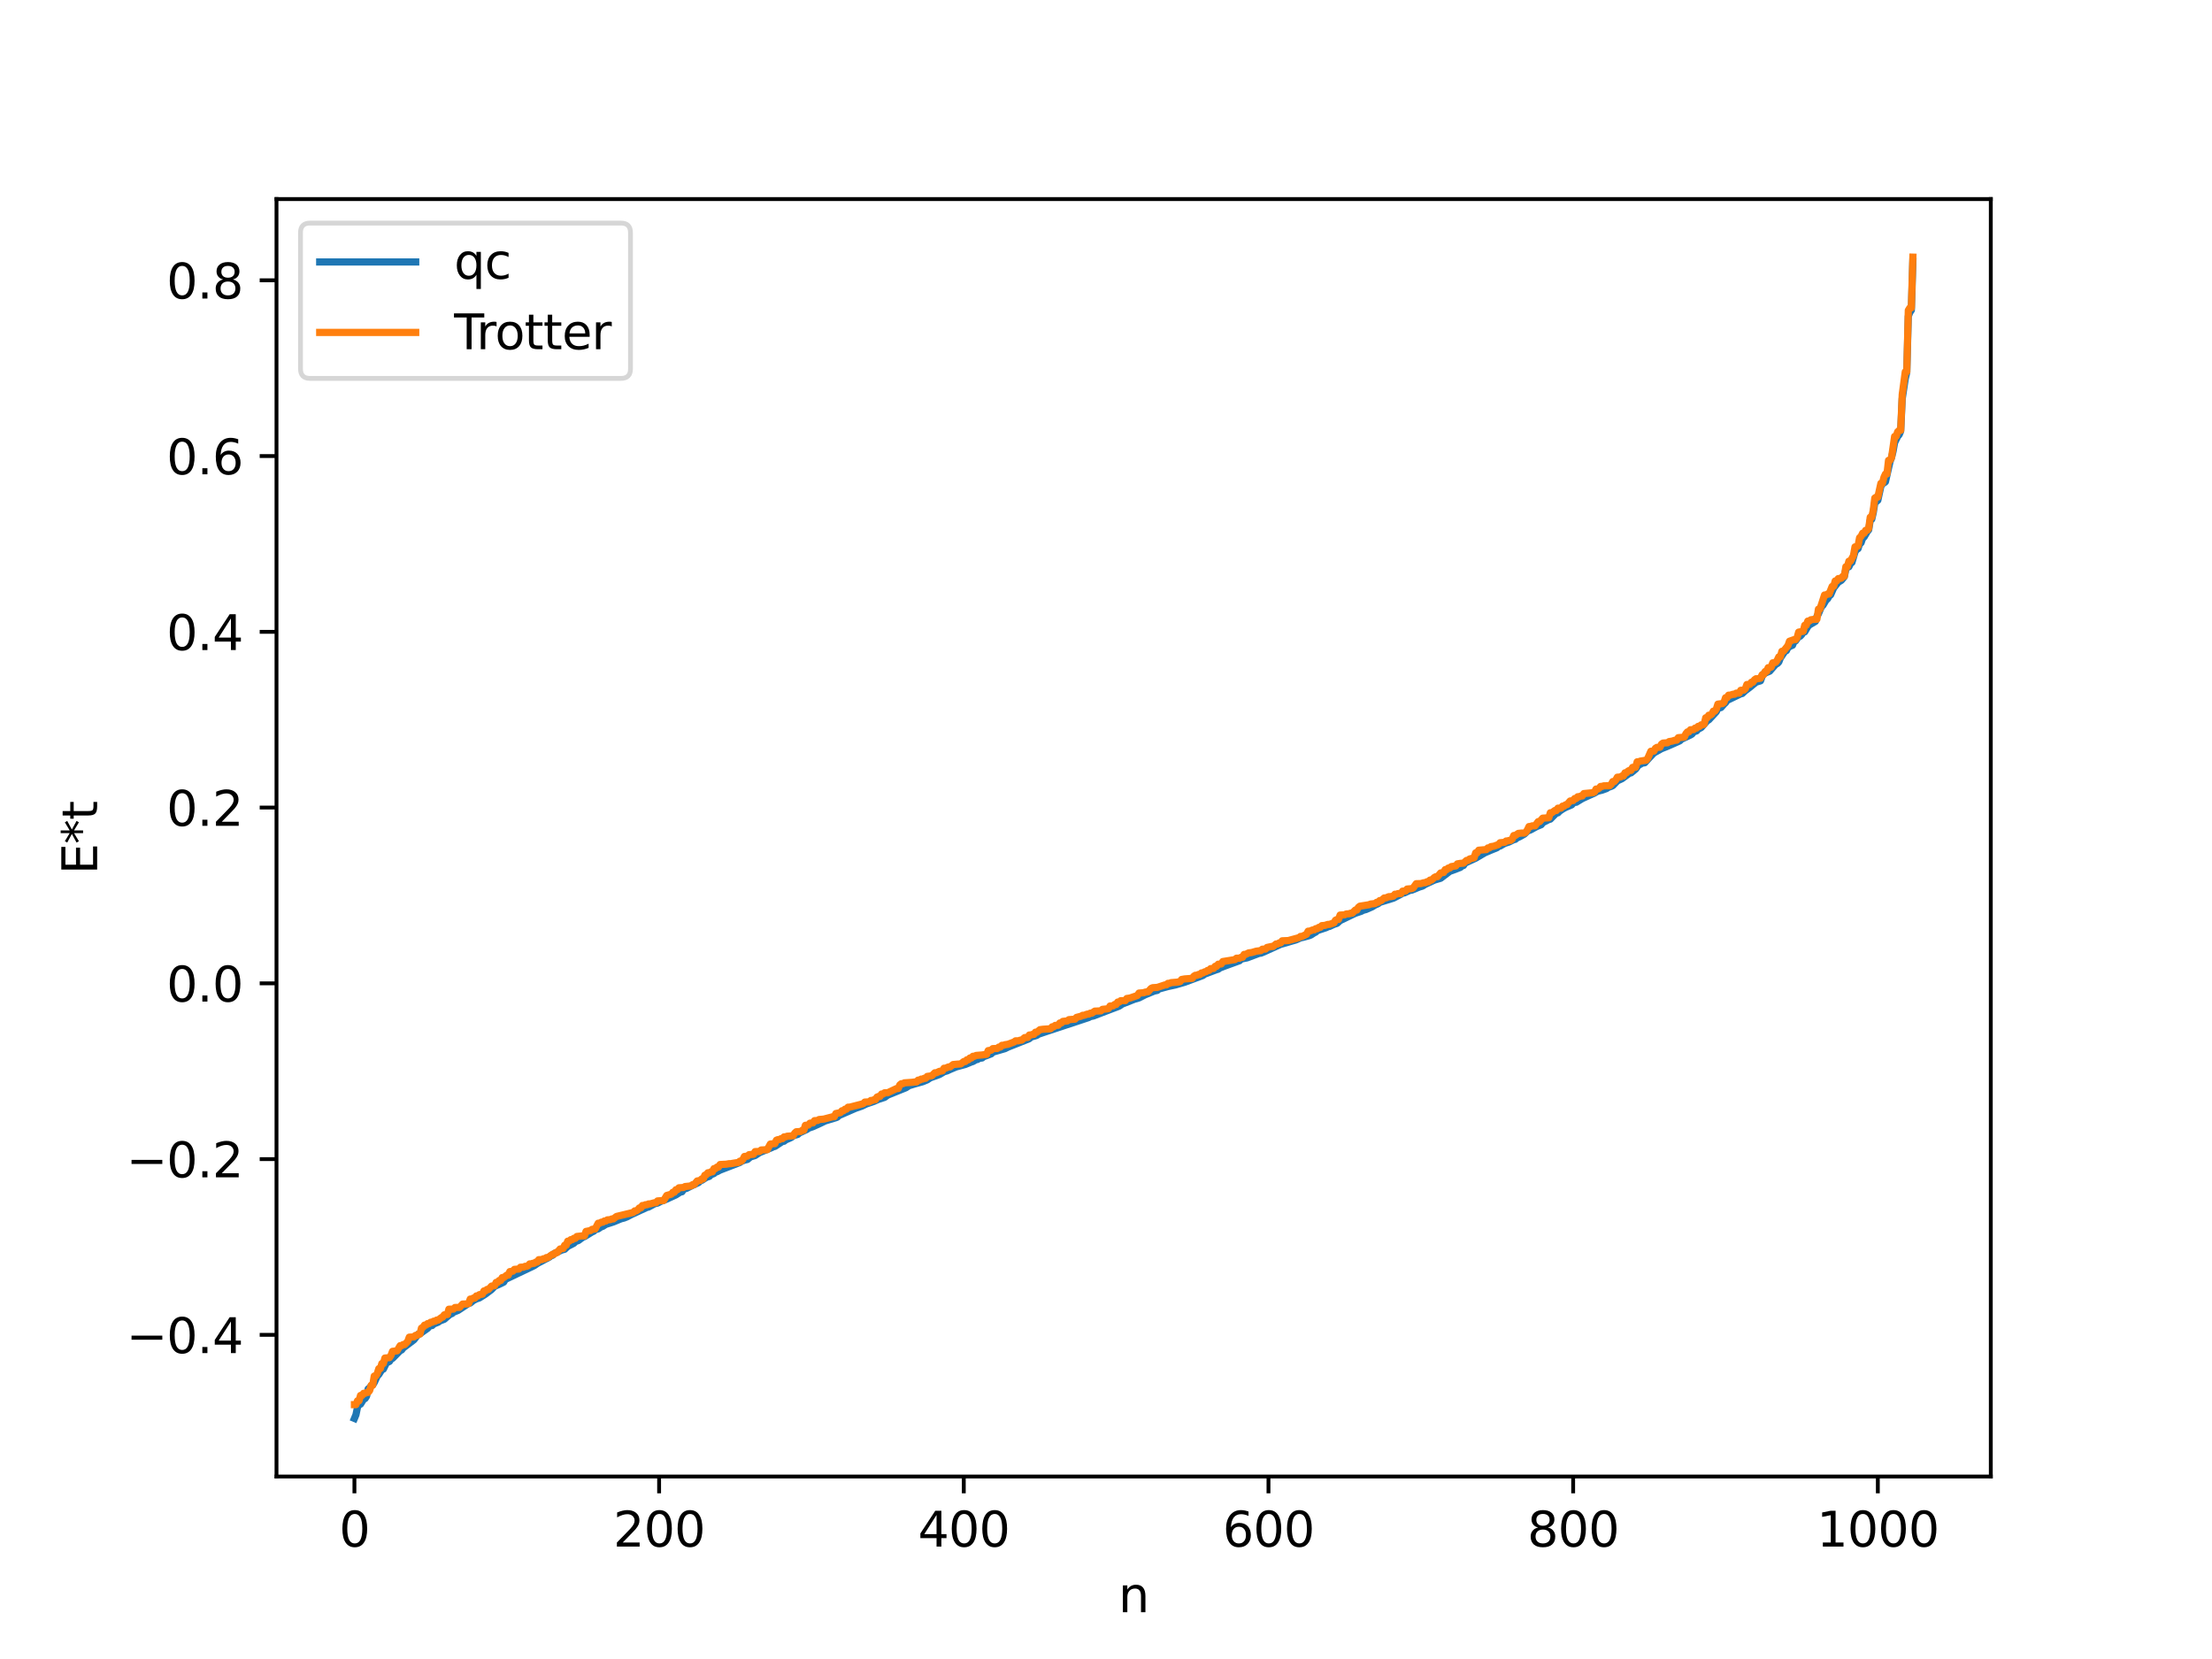 <?xml version="1.0" encoding="utf-8" standalone="no"?>
<!DOCTYPE svg PUBLIC "-//W3C//DTD SVG 1.1//EN"
  "http://www.w3.org/Graphics/SVG/1.1/DTD/svg11.dtd">
<svg xmlns:xlink="http://www.w3.org/1999/xlink" width="460.8pt" height="345.6pt" viewBox="0 0 460.8 345.6" xmlns="http://www.w3.org/2000/svg" version="1.1">
 <defs>
  <style type="text/css">*{stroke-linejoin: round; stroke-linecap: butt}</style>
 </defs>
 <g id="figure_1">
  <g id="patch_1">
   <path d="M 0 345.6 
L 460.8 345.6 
L 460.8 0 
L 0 0 
z
" style="fill: #ffffff"/>
  </g>
  <g id="axes_1">
   <g id="patch_2">
    <path d="M 57.6 307.584 
L 414.72 307.584 
L 414.72 41.472 
L 57.6 41.472 
z
" style="fill: #ffffff"/>
   </g>
   <g id="matplotlib.axis_1">
    <g id="xtick_1">
     <g id="line2d_1">
      <defs>
       <path id="ma03d2f7e3c" d="M 0 0 
L 0 3.5 
" style="stroke: #000000; stroke-width: 0.8"/>
      </defs>
      <g>
       <use xlink:href="#ma03d2f7e3c" x="73.833" y="307.584" style="stroke: #000000; stroke-width: 0.8"/>
      </g>
     </g>
     <g id="text_1">
      <!-- 0 -->
      <g transform="translate(70.651 322.182) scale(0.1 -0.1)">
       <defs>
        <path id="DejaVuSans-30" d="M 2034 4250 
Q 1547 4250 1301 3770 
Q 1056 3291 1056 2328 
Q 1056 1369 1301 889 
Q 1547 409 2034 409 
Q 2525 409 2770 889 
Q 3016 1369 3016 2328 
Q 3016 3291 2770 3770 
Q 2525 4250 2034 4250 
z
M 2034 4750 
Q 2819 4750 3233 4129 
Q 3647 3509 3647 2328 
Q 3647 1150 3233 529 
Q 2819 -91 2034 -91 
Q 1250 -91 836 529 
Q 422 1150 422 2328 
Q 422 3509 836 4129 
Q 1250 4750 2034 4750 
z
" transform="scale(0.016)"/>
       </defs>
       <use xlink:href="#DejaVuSans-30"/>
      </g>
     </g>
    </g>
    <g id="xtick_2">
     <g id="line2d_2">
      <g>
       <use xlink:href="#ma03d2f7e3c" x="137.304" y="307.584" style="stroke: #000000; stroke-width: 0.8"/>
      </g>
     </g>
     <g id="text_2">
      <!-- 200 -->
      <g transform="translate(127.76 322.182) scale(0.1 -0.1)">
       <defs>
        <path id="DejaVuSans-32" d="M 1228 531 
L 3431 531 
L 3431 0 
L 469 0 
L 469 531 
Q 828 903 1448 1529 
Q 2069 2156 2228 2338 
Q 2531 2678 2651 2914 
Q 2772 3150 2772 3378 
Q 2772 3750 2511 3984 
Q 2250 4219 1831 4219 
Q 1534 4219 1204 4116 
Q 875 4013 500 3803 
L 500 4441 
Q 881 4594 1212 4672 
Q 1544 4750 1819 4750 
Q 2544 4750 2975 4387 
Q 3406 4025 3406 3419 
Q 3406 3131 3298 2873 
Q 3191 2616 2906 2266 
Q 2828 2175 2409 1742 
Q 1991 1309 1228 531 
z
" transform="scale(0.016)"/>
       </defs>
       <use xlink:href="#DejaVuSans-32"/>
       <use xlink:href="#DejaVuSans-30" x="63.623"/>
       <use xlink:href="#DejaVuSans-30" x="127.246"/>
      </g>
     </g>
    </g>
    <g id="xtick_3">
     <g id="line2d_3">
      <g>
       <use xlink:href="#ma03d2f7e3c" x="200.775" y="307.584" style="stroke: #000000; stroke-width: 0.8"/>
      </g>
     </g>
     <g id="text_3">
      <!-- 400 -->
      <g transform="translate(191.231 322.182) scale(0.1 -0.1)">
       <defs>
        <path id="DejaVuSans-34" d="M 2419 4116 
L 825 1625 
L 2419 1625 
L 2419 4116 
z
M 2253 4666 
L 3047 4666 
L 3047 1625 
L 3713 1625 
L 3713 1100 
L 3047 1100 
L 3047 0 
L 2419 0 
L 2419 1100 
L 313 1100 
L 313 1709 
L 2253 4666 
z
" transform="scale(0.016)"/>
       </defs>
       <use xlink:href="#DejaVuSans-34"/>
       <use xlink:href="#DejaVuSans-30" x="63.623"/>
       <use xlink:href="#DejaVuSans-30" x="127.246"/>
      </g>
     </g>
    </g>
    <g id="xtick_4">
     <g id="line2d_4">
      <g>
       <use xlink:href="#ma03d2f7e3c" x="264.246" y="307.584" style="stroke: #000000; stroke-width: 0.8"/>
      </g>
     </g>
     <g id="text_4">
      <!-- 600 -->
      <g transform="translate(254.702 322.182) scale(0.1 -0.1)">
       <defs>
        <path id="DejaVuSans-36" d="M 2113 2584 
Q 1688 2584 1439 2293 
Q 1191 2003 1191 1497 
Q 1191 994 1439 701 
Q 1688 409 2113 409 
Q 2538 409 2786 701 
Q 3034 994 3034 1497 
Q 3034 2003 2786 2293 
Q 2538 2584 2113 2584 
z
M 3366 4563 
L 3366 3988 
Q 3128 4100 2886 4159 
Q 2644 4219 2406 4219 
Q 1781 4219 1451 3797 
Q 1122 3375 1075 2522 
Q 1259 2794 1537 2939 
Q 1816 3084 2150 3084 
Q 2853 3084 3261 2657 
Q 3669 2231 3669 1497 
Q 3669 778 3244 343 
Q 2819 -91 2113 -91 
Q 1303 -91 875 529 
Q 447 1150 447 2328 
Q 447 3434 972 4092 
Q 1497 4750 2381 4750 
Q 2619 4750 2861 4703 
Q 3103 4656 3366 4563 
z
" transform="scale(0.016)"/>
       </defs>
       <use xlink:href="#DejaVuSans-36"/>
       <use xlink:href="#DejaVuSans-30" x="63.623"/>
       <use xlink:href="#DejaVuSans-30" x="127.246"/>
      </g>
     </g>
    </g>
    <g id="xtick_5">
     <g id="line2d_5">
      <g>
       <use xlink:href="#ma03d2f7e3c" x="327.717" y="307.584" style="stroke: #000000; stroke-width: 0.8"/>
      </g>
     </g>
     <g id="text_5">
      <!-- 800 -->
      <g transform="translate(318.173 322.182) scale(0.1 -0.1)">
       <defs>
        <path id="DejaVuSans-38" d="M 2034 2216 
Q 1584 2216 1326 1975 
Q 1069 1734 1069 1313 
Q 1069 891 1326 650 
Q 1584 409 2034 409 
Q 2484 409 2743 651 
Q 3003 894 3003 1313 
Q 3003 1734 2745 1975 
Q 2488 2216 2034 2216 
z
M 1403 2484 
Q 997 2584 770 2862 
Q 544 3141 544 3541 
Q 544 4100 942 4425 
Q 1341 4750 2034 4750 
Q 2731 4750 3128 4425 
Q 3525 4100 3525 3541 
Q 3525 3141 3298 2862 
Q 3072 2584 2669 2484 
Q 3125 2378 3379 2068 
Q 3634 1759 3634 1313 
Q 3634 634 3220 271 
Q 2806 -91 2034 -91 
Q 1263 -91 848 271 
Q 434 634 434 1313 
Q 434 1759 690 2068 
Q 947 2378 1403 2484 
z
M 1172 3481 
Q 1172 3119 1398 2916 
Q 1625 2713 2034 2713 
Q 2441 2713 2670 2916 
Q 2900 3119 2900 3481 
Q 2900 3844 2670 4047 
Q 2441 4250 2034 4250 
Q 1625 4250 1398 4047 
Q 1172 3844 1172 3481 
z
" transform="scale(0.016)"/>
       </defs>
       <use xlink:href="#DejaVuSans-38"/>
       <use xlink:href="#DejaVuSans-30" x="63.623"/>
       <use xlink:href="#DejaVuSans-30" x="127.246"/>
      </g>
     </g>
    </g>
    <g id="xtick_6">
     <g id="line2d_6">
      <g>
       <use xlink:href="#ma03d2f7e3c" x="391.188" y="307.584" style="stroke: #000000; stroke-width: 0.8"/>
      </g>
     </g>
     <g id="text_6">
      <!-- 1000 -->
      <g transform="translate(378.463 322.182) scale(0.1 -0.1)">
       <defs>
        <path id="DejaVuSans-31" d="M 794 531 
L 1825 531 
L 1825 4091 
L 703 3866 
L 703 4441 
L 1819 4666 
L 2450 4666 
L 2450 531 
L 3481 531 
L 3481 0 
L 794 0 
L 794 531 
z
" transform="scale(0.016)"/>
       </defs>
       <use xlink:href="#DejaVuSans-31"/>
       <use xlink:href="#DejaVuSans-30" x="63.623"/>
       <use xlink:href="#DejaVuSans-30" x="127.246"/>
       <use xlink:href="#DejaVuSans-30" x="190.869"/>
      </g>
     </g>
    </g>
    <g id="text_7">
     <!-- n -->
     <g transform="translate(232.991 335.861) scale(0.1 -0.1)">
      <defs>
       <path id="DejaVuSans-6e" d="M 3513 2113 
L 3513 0 
L 2938 0 
L 2938 2094 
Q 2938 2591 2744 2837 
Q 2550 3084 2163 3084 
Q 1697 3084 1428 2787 
Q 1159 2491 1159 1978 
L 1159 0 
L 581 0 
L 581 3500 
L 1159 3500 
L 1159 2956 
Q 1366 3272 1645 3428 
Q 1925 3584 2291 3584 
Q 2894 3584 3203 3211 
Q 3513 2838 3513 2113 
z
" transform="scale(0.016)"/>
      </defs>
      <use xlink:href="#DejaVuSans-6e"/>
     </g>
    </g>
   </g>
   <g id="matplotlib.axis_2">
    <g id="ytick_1">
     <g id="line2d_7">
      <defs>
       <path id="m15cf370086" d="M 0 0 
L -3.5 0 
" style="stroke: #000000; stroke-width: 0.8"/>
      </defs>
      <g>
       <use xlink:href="#m15cf370086" x="57.6" y="278.074" style="stroke: #000000; stroke-width: 0.8"/>
      </g>
     </g>
     <g id="text_8">
      <!-- −0.4 -->
      <g transform="translate(26.317 281.873) scale(0.1 -0.1)">
       <defs>
        <path id="DejaVuSans-2212" d="M 678 2272 
L 4684 2272 
L 4684 1741 
L 678 1741 
L 678 2272 
z
" transform="scale(0.016)"/>
        <path id="DejaVuSans-2e" d="M 684 794 
L 1344 794 
L 1344 0 
L 684 0 
L 684 794 
z
" transform="scale(0.016)"/>
       </defs>
       <use xlink:href="#DejaVuSans-2212"/>
       <use xlink:href="#DejaVuSans-30" x="83.789"/>
       <use xlink:href="#DejaVuSans-2e" x="147.412"/>
       <use xlink:href="#DejaVuSans-34" x="179.199"/>
      </g>
     </g>
    </g>
    <g id="ytick_2">
     <g id="line2d_8">
      <g>
       <use xlink:href="#m15cf370086" x="57.6" y="241.461" style="stroke: #000000; stroke-width: 0.8"/>
      </g>
     </g>
     <g id="text_9">
      <!-- −0.2 -->
      <g transform="translate(26.317 245.26) scale(0.1 -0.1)">
       <use xlink:href="#DejaVuSans-2212"/>
       <use xlink:href="#DejaVuSans-30" x="83.789"/>
       <use xlink:href="#DejaVuSans-2e" x="147.412"/>
       <use xlink:href="#DejaVuSans-32" x="179.199"/>
      </g>
     </g>
    </g>
    <g id="ytick_3">
     <g id="line2d_9">
      <g>
       <use xlink:href="#m15cf370086" x="57.6" y="204.847" style="stroke: #000000; stroke-width: 0.8"/>
      </g>
     </g>
     <g id="text_10">
      <!-- 0.0 -->
      <g transform="translate(34.697 208.646) scale(0.1 -0.1)">
       <use xlink:href="#DejaVuSans-30"/>
       <use xlink:href="#DejaVuSans-2e" x="63.623"/>
       <use xlink:href="#DejaVuSans-30" x="95.41"/>
      </g>
     </g>
    </g>
    <g id="ytick_4">
     <g id="line2d_10">
      <g>
       <use xlink:href="#m15cf370086" x="57.6" y="168.234" style="stroke: #000000; stroke-width: 0.8"/>
      </g>
     </g>
     <g id="text_11">
      <!-- 0.2 -->
      <g transform="translate(34.697 172.033) scale(0.1 -0.1)">
       <use xlink:href="#DejaVuSans-30"/>
       <use xlink:href="#DejaVuSans-2e" x="63.623"/>
       <use xlink:href="#DejaVuSans-32" x="95.41"/>
      </g>
     </g>
    </g>
    <g id="ytick_5">
     <g id="line2d_11">
      <g>
       <use xlink:href="#m15cf370086" x="57.6" y="131.62" style="stroke: #000000; stroke-width: 0.8"/>
      </g>
     </g>
     <g id="text_12">
      <!-- 0.4 -->
      <g transform="translate(34.697 135.42) scale(0.1 -0.1)">
       <use xlink:href="#DejaVuSans-30"/>
       <use xlink:href="#DejaVuSans-2e" x="63.623"/>
       <use xlink:href="#DejaVuSans-34" x="95.41"/>
      </g>
     </g>
    </g>
    <g id="ytick_6">
     <g id="line2d_12">
      <g>
       <use xlink:href="#m15cf370086" x="57.6" y="95.007" style="stroke: #000000; stroke-width: 0.8"/>
      </g>
     </g>
     <g id="text_13">
      <!-- 0.6 -->
      <g transform="translate(34.697 98.806) scale(0.1 -0.1)">
       <use xlink:href="#DejaVuSans-30"/>
       <use xlink:href="#DejaVuSans-2e" x="63.623"/>
       <use xlink:href="#DejaVuSans-36" x="95.41"/>
      </g>
     </g>
    </g>
    <g id="ytick_7">
     <g id="line2d_13">
      <g>
       <use xlink:href="#m15cf370086" x="57.6" y="58.393" style="stroke: #000000; stroke-width: 0.8"/>
      </g>
     </g>
     <g id="text_14">
      <!-- 0.8 -->
      <g transform="translate(34.697 62.193) scale(0.1 -0.1)">
       <use xlink:href="#DejaVuSans-30"/>
       <use xlink:href="#DejaVuSans-2e" x="63.623"/>
       <use xlink:href="#DejaVuSans-38" x="95.41"/>
      </g>
     </g>
    </g>
    <g id="text_15">
     <!-- E*t -->
     <g transform="translate(20.238 182.148) rotate(-90) scale(0.1 -0.1)">
      <defs>
       <path id="DejaVuSans-45" d="M 628 4666 
L 3578 4666 
L 3578 4134 
L 1259 4134 
L 1259 2753 
L 3481 2753 
L 3481 2222 
L 1259 2222 
L 1259 531 
L 3634 531 
L 3634 0 
L 628 0 
L 628 4666 
z
" transform="scale(0.016)"/>
       <path id="DejaVuSans-2a" d="M 3009 3897 
L 1888 3291 
L 3009 2681 
L 2828 2375 
L 1778 3009 
L 1778 1831 
L 1422 1831 
L 1422 3009 
L 372 2375 
L 191 2681 
L 1313 3291 
L 191 3897 
L 372 4206 
L 1422 3572 
L 1422 4750 
L 1778 4750 
L 1778 3572 
L 2828 4206 
L 3009 3897 
z
" transform="scale(0.016)"/>
       <path id="DejaVuSans-74" d="M 1172 4494 
L 1172 3500 
L 2356 3500 
L 2356 3053 
L 1172 3053 
L 1172 1153 
Q 1172 725 1289 603 
Q 1406 481 1766 481 
L 2356 481 
L 2356 0 
L 1766 0 
Q 1100 0 847 248 
Q 594 497 594 1153 
L 594 3053 
L 172 3053 
L 172 3500 
L 594 3500 
L 594 4494 
L 1172 4494 
z
" transform="scale(0.016)"/>
      </defs>
      <use xlink:href="#DejaVuSans-45"/>
      <use xlink:href="#DejaVuSans-2a" x="63.184"/>
      <use xlink:href="#DejaVuSans-74" x="113.184"/>
     </g>
    </g>
   </g>
   <g id="line2d_14">
    <path d="M 73.833 295.488 
L 74.15 294.729 
L 74.467 293.195 
L 74.785 292.581 
L 75.102 292.511 
L 75.737 291.496 
L 76.054 291.345 
L 76.372 290.849 
L 76.689 289.341 
L 77.006 289.098 
L 77.324 288.686 
L 77.641 288.495 
L 77.958 288.013 
L 78.593 286.641 
L 78.91 286.331 
L 79.545 285.332 
L 79.862 285.214 
L 80.497 283.92 
L 81.132 283.613 
L 81.449 283.12 
L 81.767 282.975 
L 83.353 281.363 
L 83.671 281.215 
L 83.988 280.802 
L 86.21 279.119 
L 87.162 277.904 
L 87.479 277.85 
L 88.114 277.387 
L 89.066 276.725 
L 89.383 276.348 
L 89.7 276.177 
L 90.018 276.136 
L 90.335 275.819 
L 91.287 275.434 
L 91.605 275.187 
L 92.557 274.826 
L 93.191 274.26 
L 93.826 273.75 
L 94.143 273.654 
L 94.461 273.362 
L 95.413 272.987 
L 97.634 271.515 
L 97.952 271.446 
L 98.586 270.927 
L 99.221 270.597 
L 99.856 270.385 
L 101.125 269.592 
L 102.395 268.632 
L 103.029 267.973 
L 104.299 267.405 
L 104.934 267.086 
L 105.251 266.536 
L 111.281 263.655 
L 111.915 263.213 
L 114.454 261.876 
L 114.772 261.594 
L 115.089 261.511 
L 115.406 261.176 
L 116.993 260.42 
L 117.628 260.247 
L 118.262 259.648 
L 119.532 258.997 
L 119.849 258.647 
L 120.484 258.429 
L 121.436 257.717 
L 121.753 257.62 
L 123.34 256.635 
L 123.658 256.504 
L 123.975 256.183 
L 124.61 255.999 
L 125.244 255.569 
L 125.562 255.474 
L 126.196 255.068 
L 127.783 254.557 
L 129.37 253.9 
L 130.005 253.739 
L 130.639 253.487 
L 131.591 252.989 
L 134.765 251.523 
L 135.082 251.46 
L 136.352 250.775 
L 136.986 250.622 
L 137.621 250.291 
L 138.573 249.932 
L 140.795 248.926 
L 141.747 248.318 
L 142.064 248.27 
L 142.381 247.827 
L 142.699 247.627 
L 143.016 247.562 
L 143.651 247.229 
L 145.555 246.332 
L 145.872 245.987 
L 146.19 245.89 
L 147.142 245.269 
L 147.777 245.058 
L 148.094 244.711 
L 148.729 244.477 
L 149.046 244.166 
L 149.363 244.098 
L 149.998 243.758 
L 154.124 242.169 
L 154.441 241.942 
L 155.076 241.683 
L 155.71 241.535 
L 156.345 241.002 
L 157.297 240.718 
L 158.249 240.099 
L 160.788 239.063 
L 161.105 238.88 
L 161.423 238.825 
L 163.01 237.774 
L 163.327 237.744 
L 163.644 237.481 
L 164.596 237.064 
L 164.914 236.903 
L 165.231 236.598 
L 166.183 236.322 
L 166.5 236.023 
L 168.087 235.282 
L 168.405 235.037 
L 169.357 234.707 
L 170.943 233.984 
L 171.896 233.518 
L 172.848 233.228 
L 174.117 232.845 
L 174.434 232.722 
L 174.752 232.396 
L 178.243 230.875 
L 179.512 230.439 
L 180.464 229.979 
L 182.051 229.436 
L 183.003 229.016 
L 184.272 228.607 
L 184.907 228.139 
L 188.715 226.6 
L 189.35 226.178 
L 190.62 225.79 
L 192.206 225.348 
L 193.158 224.954 
L 193.793 224.532 
L 194.428 224.303 
L 195.697 223.845 
L 196.332 223.473 
L 196.649 223.272 
L 197.284 223.092 
L 197.919 222.796 
L 199.188 222.262 
L 201.092 221.748 
L 201.727 221.49 
L 202.362 221.225 
L 202.679 221.129 
L 203.314 220.762 
L 203.631 220.709 
L 203.948 220.483 
L 204.583 220.396 
L 204.9 220.127 
L 205.535 219.901 
L 206.487 219.535 
L 206.805 219.192 
L 209.343 218.457 
L 209.978 218.143 
L 214.421 216.379 
L 214.739 216.056 
L 216.008 215.675 
L 216.325 215.449 
L 217.595 215.018 
L 226.798 211.973 
L 227.115 211.783 
L 227.75 211.656 
L 233.145 209.595 
L 233.78 209.165 
L 236.319 208.166 
L 237.271 207.888 
L 238.54 207.239 
L 240.444 206.459 
L 241.079 206.32 
L 241.396 206.033 
L 243.3 205.519 
L 244.887 205.176 
L 246.791 204.623 
L 248.378 204.033 
L 250.6 203.205 
L 250.917 202.946 
L 252.821 202.23 
L 253.456 201.994 
L 253.773 201.912 
L 254.091 201.662 
L 255.043 201.29 
L 257.899 200.249 
L 258.216 200.139 
L 258.534 199.798 
L 259.803 199.539 
L 262.342 198.585 
L 262.659 198.566 
L 263.294 198.307 
L 266.785 196.724 
L 269.958 195.805 
L 270.91 195.386 
L 271.545 195.247 
L 272.815 194.891 
L 273.132 194.748 
L 273.767 194.327 
L 274.084 194.179 
L 274.401 193.868 
L 276.305 193.237 
L 276.623 193.052 
L 276.94 193.002 
L 277.892 192.557 
L 278.527 192.354 
L 279.162 191.775 
L 282.335 190.257 
L 283.605 189.826 
L 283.922 189.643 
L 284.557 189.474 
L 285.826 188.916 
L 286.461 188.529 
L 287.096 188.25 
L 287.413 187.987 
L 290.269 187.106 
L 291.856 186.282 
L 292.173 186.037 
L 292.491 186.029 
L 293.76 185.455 
L 294.077 185.444 
L 295.664 184.791 
L 296.299 184.601 
L 296.934 184.212 
L 298.838 183.329 
L 300.107 182.962 
L 302.011 181.517 
L 302.646 181.297 
L 304.233 180.689 
L 304.55 180.384 
L 304.867 180.3 
L 305.185 179.799 
L 307.406 178.779 
L 309.31 177.654 
L 310.58 177.115 
L 311.849 176.6 
L 312.167 176.313 
L 312.484 176.255 
L 313.436 175.704 
L 314.388 175.39 
L 315.34 174.917 
L 315.658 174.851 
L 315.975 174.575 
L 316.61 174.29 
L 317.562 173.749 
L 318.196 173.117 
L 318.831 172.887 
L 320.1 172.192 
L 321.053 171.805 
L 321.37 171.377 
L 322.639 170.726 
L 322.957 170.645 
L 323.591 169.999 
L 324.226 169.365 
L 324.543 169.331 
L 324.861 168.996 
L 325.496 168.56 
L 326.13 168.208 
L 327.4 167.672 
L 327.717 167.316 
L 328.034 167.142 
L 328.352 167.13 
L 329.621 166.36 
L 332.16 165.206 
L 332.795 164.835 
L 333.747 164.605 
L 334.699 164.255 
L 335.016 164.028 
L 335.651 163.805 
L 335.968 163.655 
L 336.92 162.667 
L 337.872 162.228 
L 339.459 161.061 
L 339.777 160.999 
L 340.729 160.208 
L 341.363 159.327 
L 341.681 159.247 
L 341.998 158.996 
L 342.633 158.895 
L 343.585 157.846 
L 344.537 156.846 
L 346.124 155.962 
L 347.076 155.589 
L 348.028 155.184 
L 349.932 154.333 
L 350.249 154.005 
L 352.153 153.111 
L 352.471 152.92 
L 352.788 152.48 
L 353.423 152.267 
L 353.74 151.897 
L 354.375 151.576 
L 355.644 150.135 
L 355.962 149.968 
L 357.548 148.251 
L 357.866 147.549 
L 358.5 147.398 
L 359.135 146.682 
L 359.453 146.383 
L 359.77 145.916 
L 362.626 144.54 
L 362.943 144.47 
L 363.578 143.879 
L 364.53 143.168 
L 365.8 142.117 
L 366.752 141.828 
L 367.069 140.925 
L 367.386 140.392 
L 368.021 140.077 
L 368.656 139.822 
L 369.925 138.373 
L 370.243 138.232 
L 370.56 137.909 
L 370.877 137.09 
L 371.829 135.677 
L 372.147 135.539 
L 372.464 134.894 
L 373.099 134.537 
L 373.416 134.419 
L 373.734 133.633 
L 374.051 133.51 
L 374.686 132.589 
L 375.003 132.538 
L 375.32 132.208 
L 375.638 131.701 
L 375.955 131.633 
L 376.59 130.545 
L 376.907 130.196 
L 378.177 129.452 
L 378.494 128.401 
L 378.811 127.881 
L 379.446 126.368 
L 379.763 126.087 
L 380.398 125.017 
L 380.715 124.757 
L 381.033 124.182 
L 381.35 123.924 
L 381.985 122.478 
L 382.937 121.284 
L 383.572 120.904 
L 384.206 120.141 
L 384.524 118.616 
L 384.841 118.136 
L 385.158 118.077 
L 385.476 117.4 
L 385.793 117.171 
L 386.428 114.979 
L 386.745 114.487 
L 387.062 114.303 
L 387.38 113.313 
L 387.697 113.066 
L 388.015 112.135 
L 388.332 111.859 
L 388.967 110.761 
L 389.284 110.378 
L 389.601 108.419 
L 389.919 108.168 
L 390.236 106.786 
L 390.553 104.763 
L 391.188 104.214 
L 391.823 101.294 
L 392.14 100.743 
L 392.458 100.613 
L 392.775 100.36 
L 393.727 96.16 
L 394.044 95.303 
L 394.362 93.997 
L 394.679 92.214 
L 395.314 90.917 
L 395.631 90.549 
L 395.948 89.816 
L 396.266 83.056 
L 396.9 78.9 
L 397.218 77.544 
L 397.535 65.876 
L 397.853 65.066 
L 398.17 64.612 
L 398.487 54.426 
L 398.487 54.426 
" clip-path="url(#p8d1d93b28b)" style="fill: none; stroke: #1f77b4; stroke-width: 1.5; stroke-linecap: square"/>
   </g>
   <g id="line2d_15">
    <path d="M 73.833 292.612 
L 74.15 292.612 
L 74.467 291.821 
L 74.785 291.821 
L 75.102 290.696 
L 75.42 290.696 
L 75.737 290.253 
L 76.054 290.253 
L 76.372 290.066 
L 76.689 290.066 
L 77.006 289.678 
L 77.324 288.578 
L 77.641 288.578 
L 77.958 286.661 
L 78.276 286.661 
L 78.593 286.117 
L 78.91 285.113 
L 79.228 285.113 
L 79.545 284.049 
L 79.862 284.049 
L 80.18 282.905 
L 81.132 282.817 
L 81.449 282.351 
L 81.767 281.507 
L 82.719 281.4 
L 83.353 280.329 
L 83.671 280.329 
L 83.988 280.093 
L 84.305 280.093 
L 84.94 279.441 
L 85.258 278.553 
L 86.21 278.504 
L 86.527 278.193 
L 86.844 278.193 
L 87.162 277.918 
L 87.479 277.918 
L 87.796 276.669 
L 88.114 276.503 
L 88.431 276.044 
L 88.748 276.044 
L 89.066 275.733 
L 89.383 275.733 
L 89.7 275.451 
L 90.018 275.451 
L 90.335 275.225 
L 90.653 275.225 
L 90.97 274.992 
L 91.287 274.992 
L 91.922 274.486 
L 92.239 274.351 
L 92.557 273.899 
L 93.191 273.837 
L 93.509 272.73 
L 94.461 272.714 
L 94.778 272.374 
L 95.73 272.352 
L 96.365 271.659 
L 97.317 271.627 
L 97.634 271.54 
L 97.952 270.619 
L 98.269 270.619 
L 98.586 270.416 
L 98.904 270.416 
L 99.221 269.968 
L 99.539 269.968 
L 99.856 269.699 
L 100.491 269.602 
L 100.808 268.924 
L 101.125 268.924 
L 101.443 268.617 
L 101.76 268.617 
L 102.395 267.915 
L 103.029 267.835 
L 103.347 267.145 
L 103.664 267.145 
L 103.981 266.755 
L 104.299 266.755 
L 104.616 266.143 
L 104.934 266.143 
L 105.568 265.634 
L 105.886 265.634 
L 106.203 264.895 
L 106.838 264.81 
L 107.155 264.433 
L 108.107 264.359 
L 108.424 263.98 
L 109.059 263.967 
L 109.377 263.797 
L 109.694 263.797 
L 110.011 263.661 
L 110.329 263.297 
L 110.646 263.297 
L 110.963 263.167 
L 111.281 263.167 
L 111.598 262.918 
L 111.915 262.918 
L 112.233 262.41 
L 112.867 262.399 
L 113.185 262.224 
L 113.502 262.224 
L 113.82 261.976 
L 114.137 261.976 
L 115.089 261.296 
L 115.406 261.296 
L 115.724 260.948 
L 116.041 260.948 
L 116.676 260.183 
L 117.31 260.087 
L 117.628 259.404 
L 117.945 259.404 
L 118.262 258.557 
L 118.58 258.557 
L 118.897 258.245 
L 119.215 258.245 
L 119.532 257.966 
L 119.849 257.966 
L 120.167 257.579 
L 121.119 257.474 
L 121.753 257.458 
L 122.071 256.527 
L 123.023 256.343 
L 123.34 256.091 
L 123.975 256.026 
L 124.61 254.821 
L 124.927 254.821 
L 125.244 254.604 
L 125.562 254.604 
L 125.879 254.359 
L 126.196 254.359 
L 126.514 254.121 
L 127.148 254.074 
L 127.466 253.921 
L 127.783 253.921 
L 128.418 253.411 
L 131.909 252.57 
L 132.226 252.244 
L 132.543 252.244 
L 132.861 252.026 
L 133.178 251.635 
L 133.496 251.635 
L 133.813 251.128 
L 134.13 251.128 
L 134.448 250.967 
L 134.765 250.967 
L 135.082 250.803 
L 135.4 250.803 
L 136.352 250.546 
L 136.669 250.546 
L 136.986 250.171 
L 138.256 250.087 
L 138.891 249.034 
L 139.843 248.766 
L 140.16 248.368 
L 140.477 248.368 
L 140.795 247.841 
L 141.112 247.841 
L 141.429 247.44 
L 142.381 247.373 
L 142.699 247.179 
L 143.968 247.047 
L 144.286 246.782 
L 144.603 246.782 
L 145.238 246.013 
L 145.872 245.911 
L 146.19 245.579 
L 146.507 245.579 
L 146.824 244.815 
L 147.142 244.711 
L 147.459 244.311 
L 147.777 244.311 
L 148.094 244.109 
L 148.411 244.109 
L 148.729 243.44 
L 149.046 243.44 
L 149.363 243.12 
L 149.681 243.12 
L 149.998 242.589 
L 151.267 242.527 
L 151.902 242.417 
L 152.22 242.417 
L 152.854 242.302 
L 153.489 242.202 
L 153.806 242.166 
L 154.124 241.893 
L 154.441 241.893 
L 154.758 241.522 
L 155.076 240.912 
L 155.71 240.849 
L 156.028 240.544 
L 156.98 240.449 
L 157.297 239.901 
L 158.249 239.863 
L 158.567 239.561 
L 159.836 239.506 
L 160.471 238.327 
L 161.105 238.249 
L 161.423 238.229 
L 161.74 237.523 
L 162.058 237.399 
L 162.375 237.399 
L 162.692 237.198 
L 163.01 237.198 
L 163.327 236.833 
L 163.644 236.833 
L 163.962 236.696 
L 165.231 236.606 
L 165.548 236.058 
L 165.866 235.767 
L 166.818 235.706 
L 167.135 235.455 
L 167.453 235.455 
L 167.77 234.423 
L 168.405 234.363 
L 168.722 233.978 
L 169.357 233.915 
L 169.674 233.452 
L 170.309 233.42 
L 170.626 233.216 
L 171.578 233.131 
L 173.482 232.636 
L 173.8 232.636 
L 174.117 231.968 
L 175.069 231.78 
L 175.386 231.393 
L 175.704 231.393 
L 176.021 231.058 
L 176.339 231.058 
L 176.656 230.649 
L 176.973 230.649 
L 177.925 230.409 
L 179.829 229.916 
L 180.147 229.585 
L 181.099 229.532 
L 181.416 229.244 
L 181.734 229.244 
L 182.051 229.091 
L 182.368 229.091 
L 182.686 228.548 
L 183.003 228.408 
L 183.32 228.408 
L 183.638 227.903 
L 183.955 227.903 
L 184.272 227.646 
L 184.907 227.642 
L 186.811 226.744 
L 187.129 226.744 
L 187.446 226.004 
L 187.763 225.757 
L 188.081 225.757 
L 188.398 225.575 
L 189.985 225.466 
L 190.62 225.386 
L 190.937 225.386 
L 191.254 225.012 
L 191.572 225.012 
L 191.889 224.791 
L 192.206 224.791 
L 192.524 224.624 
L 192.841 224.624 
L 193.158 224.235 
L 193.793 224.15 
L 194.11 224.086 
L 194.745 223.477 
L 195.062 223.477 
L 195.697 223.18 
L 196.332 223.077 
L 196.649 222.535 
L 196.967 222.535 
L 197.601 222.253 
L 197.919 222.253 
L 198.553 221.763 
L 199.505 221.674 
L 200.14 221.633 
L 200.775 221.135 
L 201.092 221.135 
L 201.41 220.776 
L 201.727 220.776 
L 202.044 220.4 
L 202.362 220.4 
L 202.679 220.04 
L 202.996 220.04 
L 203.314 219.868 
L 204.583 219.766 
L 205.535 219.634 
L 205.853 218.865 
L 206.487 218.774 
L 206.805 218.448 
L 207.757 218.406 
L 208.074 218.123 
L 208.391 218.123 
L 208.709 217.755 
L 209.026 217.755 
L 209.343 217.634 
L 209.978 217.537 
L 211.248 217.06 
L 211.565 216.823 
L 212.2 216.816 
L 212.517 216.683 
L 212.834 216.683 
L 213.469 216.145 
L 214.104 216.105 
L 214.421 215.611 
L 214.739 215.611 
L 215.056 215.48 
L 215.373 215.48 
L 215.691 215.023 
L 216.008 215.023 
L 216.643 214.497 
L 217.277 214.411 
L 218.864 214.307 
L 219.181 213.902 
L 219.499 213.902 
L 219.816 213.607 
L 220.451 213.572 
L 220.768 213.106 
L 221.086 213.106 
L 221.403 212.774 
L 222.355 212.667 
L 222.672 212.411 
L 223.942 212.31 
L 224.259 211.94 
L 225.211 211.692 
L 225.529 211.504 
L 225.846 211.504 
L 226.481 211.26 
L 226.798 211.26 
L 227.115 211.063 
L 227.433 211.063 
L 228.067 210.634 
L 229.337 210.58 
L 229.654 210.264 
L 230.606 210.165 
L 230.924 210.092 
L 231.241 209.566 
L 231.876 209.535 
L 232.193 209.25 
L 232.51 209.25 
L 232.828 208.749 
L 233.145 208.749 
L 233.462 208.463 
L 234.415 208.443 
L 234.732 208 
L 235.367 207.917 
L 236.953 207.37 
L 237.271 206.871 
L 238.223 206.805 
L 238.54 206.685 
L 239.175 206.578 
L 239.81 205.89 
L 240.127 205.756 
L 241.079 205.695 
L 242.666 205.173 
L 242.983 205.161 
L 243.3 204.852 
L 243.618 204.852 
L 243.935 204.704 
L 245.205 204.602 
L 245.839 204.486 
L 246.157 204.04 
L 246.791 203.926 
L 248.378 203.807 
L 248.696 203.36 
L 249.013 203.168 
L 249.33 203.168 
L 249.648 203.003 
L 249.965 203.003 
L 250.282 202.679 
L 250.6 202.679 
L 250.917 202.459 
L 251.234 202.419 
L 251.552 202.155 
L 251.869 202.155 
L 252.186 201.786 
L 252.821 201.733 
L 253.139 201.296 
L 253.456 201.296 
L 253.773 200.861 
L 254.408 200.81 
L 254.725 200.306 
L 257.264 199.897 
L 257.581 199.608 
L 258.216 199.602 
L 258.534 199.419 
L 258.851 199.419 
L 259.168 198.818 
L 259.486 198.818 
L 260.12 198.501 
L 260.755 198.426 
L 261.707 198.144 
L 262.659 198.024 
L 262.977 197.727 
L 263.611 197.714 
L 263.929 197.372 
L 264.881 197.166 
L 265.198 197.166 
L 265.833 196.643 
L 266.15 196.643 
L 266.467 196.429 
L 266.785 196.429 
L 267.102 195.987 
L 268.372 195.935 
L 270.593 195.33 
L 270.91 195.077 
L 271.228 195.077 
L 272.18 194.616 
L 272.497 193.984 
L 272.815 193.984 
L 273.449 193.716 
L 273.767 193.716 
L 274.084 193.458 
L 274.401 193.458 
L 274.719 193.188 
L 275.036 193.188 
L 275.353 192.825 
L 275.988 192.775 
L 276.623 192.569 
L 276.94 192.569 
L 277.892 192.245 
L 278.21 191.692 
L 278.527 191.542 
L 278.844 191.542 
L 279.162 190.624 
L 280.114 190.57 
L 280.431 190.397 
L 281.066 190.347 
L 281.383 190.224 
L 281.7 190.224 
L 282.335 189.578 
L 282.653 189.578 
L 282.97 189.021 
L 283.287 188.774 
L 285.191 188.471 
L 285.509 188.327 
L 286.461 188.226 
L 286.778 187.962 
L 287.096 187.962 
L 287.413 187.606 
L 287.73 187.606 
L 288.365 187.058 
L 288.682 187.058 
L 289.317 186.785 
L 289.634 186.785 
L 290.269 186.674 
L 290.586 186.282 
L 290.904 186.282 
L 291.221 186.146 
L 291.856 186.14 
L 292.173 185.64 
L 292.808 185.605 
L 293.125 185.203 
L 294.077 185.117 
L 294.395 184.969 
L 295.029 184.092 
L 295.981 184.066 
L 296.616 183.883 
L 296.934 183.883 
L 297.251 183.684 
L 297.568 183.684 
L 297.886 183.337 
L 298.203 183.337 
L 298.838 182.762 
L 299.155 182.613 
L 299.472 182.613 
L 300.107 181.852 
L 300.742 181.747 
L 301.059 181.153 
L 301.377 181.153 
L 301.694 180.833 
L 302.011 180.833 
L 302.329 180.529 
L 303.281 180.384 
L 303.598 179.956 
L 304.233 179.853 
L 304.867 179.81 
L 305.502 179.244 
L 305.82 179.244 
L 306.137 178.941 
L 307.089 178.685 
L 307.406 177.657 
L 307.724 177.657 
L 308.041 177.115 
L 309.628 176.978 
L 309.945 176.636 
L 310.262 176.636 
L 310.58 176.369 
L 311.215 176.271 
L 312.167 175.921 
L 312.484 175.555 
L 313.436 175.47 
L 313.753 175.194 
L 314.071 175.194 
L 314.388 175.061 
L 314.705 175.061 
L 315.023 174.791 
L 315.34 174.05 
L 315.658 174.05 
L 316.292 173.61 
L 316.927 173.546 
L 317.562 173.537 
L 317.879 173.332 
L 318.196 172.861 
L 318.514 172.186 
L 318.831 172.186 
L 319.148 172.038 
L 319.783 172.034 
L 320.418 171.161 
L 320.735 171.161 
L 321.37 170.439 
L 322.639 170.354 
L 322.957 169.312 
L 323.274 169.312 
L 323.909 168.84 
L 324.226 168.84 
L 324.543 168.354 
L 325.178 168.351 
L 325.496 167.932 
L 325.813 167.932 
L 326.13 167.658 
L 326.448 167.598 
L 327.082 166.863 
L 327.717 166.762 
L 328.034 166.346 
L 328.352 166.346 
L 328.669 165.972 
L 328.986 165.972 
L 329.304 165.816 
L 329.621 165.816 
L 329.939 165.314 
L 331.843 165.13 
L 332.16 164.996 
L 332.477 164.379 
L 332.795 164.379 
L 333.112 164.214 
L 333.429 163.829 
L 333.747 163.829 
L 334.064 163.705 
L 335.334 163.677 
L 335.651 163.361 
L 335.968 162.812 
L 336.286 162.812 
L 336.603 162.474 
L 336.92 161.903 
L 337.555 161.867 
L 337.872 161.65 
L 338.19 161.65 
L 338.507 160.987 
L 338.824 160.987 
L 339.142 160.642 
L 339.459 160.48 
L 339.777 160.48 
L 340.094 159.855 
L 340.729 159.829 
L 341.046 158.7 
L 341.363 158.7 
L 341.681 158.557 
L 342.315 158.455 
L 342.95 158.349 
L 343.267 157.951 
L 343.902 156.498 
L 344.537 156.466 
L 344.854 155.882 
L 345.172 155.686 
L 345.806 155.66 
L 346.124 155.01 
L 346.441 154.793 
L 347.393 154.73 
L 347.71 154.483 
L 348.345 154.384 
L 348.98 154.185 
L 349.297 154.185 
L 349.615 153.672 
L 350.249 153.616 
L 350.884 153.548 
L 351.201 152.846 
L 351.519 152.47 
L 351.836 152.47 
L 352.153 152.016 
L 352.788 152 
L 353.105 151.675 
L 353.423 151.675 
L 353.74 151.315 
L 354.058 151.315 
L 354.375 151.002 
L 354.692 151.002 
L 355.01 150.852 
L 355.327 149.522 
L 355.644 149.522 
L 355.962 148.992 
L 356.279 148.992 
L 356.596 148.756 
L 356.914 148.145 
L 357.231 148.145 
L 357.548 147.689 
L 357.866 146.682 
L 358.818 146.562 
L 359.135 146.325 
L 359.453 145.352 
L 359.77 145.352 
L 360.087 144.817 
L 360.405 144.817 
L 361.039 144.618 
L 361.357 144.618 
L 361.674 144.392 
L 362.309 144.387 
L 362.626 143.798 
L 363.261 143.76 
L 363.578 143.489 
L 363.896 142.599 
L 364.53 142.559 
L 364.848 142.117 
L 365.165 142.117 
L 365.482 141.621 
L 365.8 141.393 
L 366.117 141.393 
L 366.752 141.279 
L 367.069 140.568 
L 367.386 140.568 
L 367.704 139.882 
L 368.021 139.882 
L 368.339 139.089 
L 368.656 139.089 
L 368.973 138.952 
L 369.291 138.077 
L 369.608 138.077 
L 369.925 137.942 
L 370.243 137.5 
L 370.56 136.831 
L 370.877 136.831 
L 371.195 135.679 
L 371.512 135.679 
L 372.464 134.487 
L 372.781 133.579 
L 373.734 133.243 
L 374.051 133.243 
L 374.368 132.836 
L 374.686 131.682 
L 375.638 131.509 
L 375.955 130.252 
L 376.272 130.252 
L 376.59 129.383 
L 376.907 129.383 
L 377.224 129.113 
L 377.859 129.03 
L 378.494 128.993 
L 378.811 126.89 
L 379.129 126.89 
L 380.081 123.949 
L 380.398 123.949 
L 380.715 123.742 
L 381.033 123.742 
L 381.667 122.164 
L 381.985 122.137 
L 382.302 121.022 
L 382.62 121.022 
L 382.937 120.537 
L 383.572 120.454 
L 383.889 120.05 
L 384.206 120.05 
L 384.524 118.048 
L 384.841 118.048 
L 385.158 116.904 
L 385.476 116.904 
L 386.11 115.736 
L 386.428 113.92 
L 386.745 113.92 
L 387.062 113.696 
L 387.38 112.024 
L 387.697 111.736 
L 388.015 111.078 
L 388.332 111.078 
L 388.649 110.468 
L 388.967 110.468 
L 389.284 110.078 
L 389.601 107.746 
L 389.919 107.746 
L 390.236 106.285 
L 390.553 103.746 
L 390.871 103.549 
L 391.188 103.549 
L 391.823 100.686 
L 392.14 100.686 
L 392.458 99.43 
L 392.775 98.74 
L 393.092 98.74 
L 393.41 95.904 
L 393.727 95.904 
L 394.044 95.336 
L 394.679 90.916 
L 394.996 90.916 
L 395.314 89.944 
L 395.631 89.653 
L 395.948 89.653 
L 396.266 82.205 
L 396.9 77.454 
L 397.218 77.454 
L 397.535 64.651 
L 397.853 64.135 
L 398.17 64.135 
L 398.487 53.568 
L 398.487 53.568 
" clip-path="url(#p8d1d93b28b)" style="fill: none; stroke: #ff7f0e; stroke-width: 1.5; stroke-linecap: square"/>
   </g>
   <g id="patch_3">
    <path d="M 57.6 307.584 
L 57.6 41.472 
" style="fill: none; stroke: #000000; stroke-width: 0.8; stroke-linejoin: miter; stroke-linecap: square"/>
   </g>
   <g id="patch_4">
    <path d="M 414.72 307.584 
L 414.72 41.472 
" style="fill: none; stroke: #000000; stroke-width: 0.8; stroke-linejoin: miter; stroke-linecap: square"/>
   </g>
   <g id="patch_5">
    <path d="M 57.6 307.584 
L 414.72 307.584 
" style="fill: none; stroke: #000000; stroke-width: 0.8; stroke-linejoin: miter; stroke-linecap: square"/>
   </g>
   <g id="patch_6">
    <path d="M 57.6 41.472 
L 414.72 41.472 
" style="fill: none; stroke: #000000; stroke-width: 0.8; stroke-linejoin: miter; stroke-linecap: square"/>
   </g>
   <g id="legend_1">
    <g id="patch_7">
     <path d="M 64.6 78.828 
L 129.342 78.828 
Q 131.342 78.828 131.342 76.828 
L 131.342 48.472 
Q 131.342 46.472 129.342 46.472 
L 64.6 46.472 
Q 62.6 46.472 62.6 48.472 
L 62.6 76.828 
Q 62.6 78.828 64.6 78.828 
z
" style="fill: #ffffff; opacity: 0.8; stroke: #cccccc; stroke-linejoin: miter"/>
    </g>
    <g id="line2d_16">
     <path d="M 66.6 54.57 
L 76.6 54.57 
L 86.6 54.57 
" style="fill: none; stroke: #1f77b4; stroke-width: 1.5; stroke-linecap: square"/>
    </g>
    <g id="text_16">
     <!-- qc -->
     <g transform="translate(94.6 58.07) scale(0.1 -0.1)">
      <defs>
       <path id="DejaVuSans-71" d="M 947 1747 
Q 947 1113 1208 752 
Q 1469 391 1925 391 
Q 2381 391 2643 752 
Q 2906 1113 2906 1747 
Q 2906 2381 2643 2742 
Q 2381 3103 1925 3103 
Q 1469 3103 1208 2742 
Q 947 2381 947 1747 
z
M 2906 525 
Q 2725 213 2448 61 
Q 2172 -91 1784 -91 
Q 1150 -91 751 415 
Q 353 922 353 1747 
Q 353 2572 751 3078 
Q 1150 3584 1784 3584 
Q 2172 3584 2448 3432 
Q 2725 3281 2906 2969 
L 2906 3500 
L 3481 3500 
L 3481 -1331 
L 2906 -1331 
L 2906 525 
z
" transform="scale(0.016)"/>
       <path id="DejaVuSans-63" d="M 3122 3366 
L 3122 2828 
Q 2878 2963 2633 3030 
Q 2388 3097 2138 3097 
Q 1578 3097 1268 2742 
Q 959 2388 959 1747 
Q 959 1106 1268 751 
Q 1578 397 2138 397 
Q 2388 397 2633 464 
Q 2878 531 3122 666 
L 3122 134 
Q 2881 22 2623 -34 
Q 2366 -91 2075 -91 
Q 1284 -91 818 406 
Q 353 903 353 1747 
Q 353 2603 823 3093 
Q 1294 3584 2113 3584 
Q 2378 3584 2631 3529 
Q 2884 3475 3122 3366 
z
" transform="scale(0.016)"/>
      </defs>
      <use xlink:href="#DejaVuSans-71"/>
      <use xlink:href="#DejaVuSans-63" x="63.477"/>
     </g>
    </g>
    <g id="line2d_17">
     <path d="M 66.6 69.249 
L 76.6 69.249 
L 86.6 69.249 
" style="fill: none; stroke: #ff7f0e; stroke-width: 1.5; stroke-linecap: square"/>
    </g>
    <g id="text_17">
     <!-- Trotter -->
     <g transform="translate(94.6 72.749) scale(0.1 -0.1)">
      <defs>
       <path id="DejaVuSans-54" d="M -19 4666 
L 3928 4666 
L 3928 4134 
L 2272 4134 
L 2272 0 
L 1638 0 
L 1638 4134 
L -19 4134 
L -19 4666 
z
" transform="scale(0.016)"/>
       <path id="DejaVuSans-72" d="M 2631 2963 
Q 2534 3019 2420 3045 
Q 2306 3072 2169 3072 
Q 1681 3072 1420 2755 
Q 1159 2438 1159 1844 
L 1159 0 
L 581 0 
L 581 3500 
L 1159 3500 
L 1159 2956 
Q 1341 3275 1631 3429 
Q 1922 3584 2338 3584 
Q 2397 3584 2469 3576 
Q 2541 3569 2628 3553 
L 2631 2963 
z
" transform="scale(0.016)"/>
       <path id="DejaVuSans-6f" d="M 1959 3097 
Q 1497 3097 1228 2736 
Q 959 2375 959 1747 
Q 959 1119 1226 758 
Q 1494 397 1959 397 
Q 2419 397 2687 759 
Q 2956 1122 2956 1747 
Q 2956 2369 2687 2733 
Q 2419 3097 1959 3097 
z
M 1959 3584 
Q 2709 3584 3137 3096 
Q 3566 2609 3566 1747 
Q 3566 888 3137 398 
Q 2709 -91 1959 -91 
Q 1206 -91 779 398 
Q 353 888 353 1747 
Q 353 2609 779 3096 
Q 1206 3584 1959 3584 
z
" transform="scale(0.016)"/>
       <path id="DejaVuSans-65" d="M 3597 1894 
L 3597 1613 
L 953 1613 
Q 991 1019 1311 708 
Q 1631 397 2203 397 
Q 2534 397 2845 478 
Q 3156 559 3463 722 
L 3463 178 
Q 3153 47 2828 -22 
Q 2503 -91 2169 -91 
Q 1331 -91 842 396 
Q 353 884 353 1716 
Q 353 2575 817 3079 
Q 1281 3584 2069 3584 
Q 2775 3584 3186 3129 
Q 3597 2675 3597 1894 
z
M 3022 2063 
Q 3016 2534 2758 2815 
Q 2500 3097 2075 3097 
Q 1594 3097 1305 2825 
Q 1016 2553 972 2059 
L 3022 2063 
z
" transform="scale(0.016)"/>
      </defs>
      <use xlink:href="#DejaVuSans-54"/>
      <use xlink:href="#DejaVuSans-72" x="46.334"/>
      <use xlink:href="#DejaVuSans-6f" x="85.197"/>
      <use xlink:href="#DejaVuSans-74" x="146.379"/>
      <use xlink:href="#DejaVuSans-74" x="185.588"/>
      <use xlink:href="#DejaVuSans-65" x="224.797"/>
      <use xlink:href="#DejaVuSans-72" x="286.32"/>
     </g>
    </g>
   </g>
  </g>
 </g>
 <defs>
  <clipPath id="p8d1d93b28b">
   <rect x="57.6" y="41.472" width="357.12" height="266.112"/>
  </clipPath>
 </defs>
</svg>
